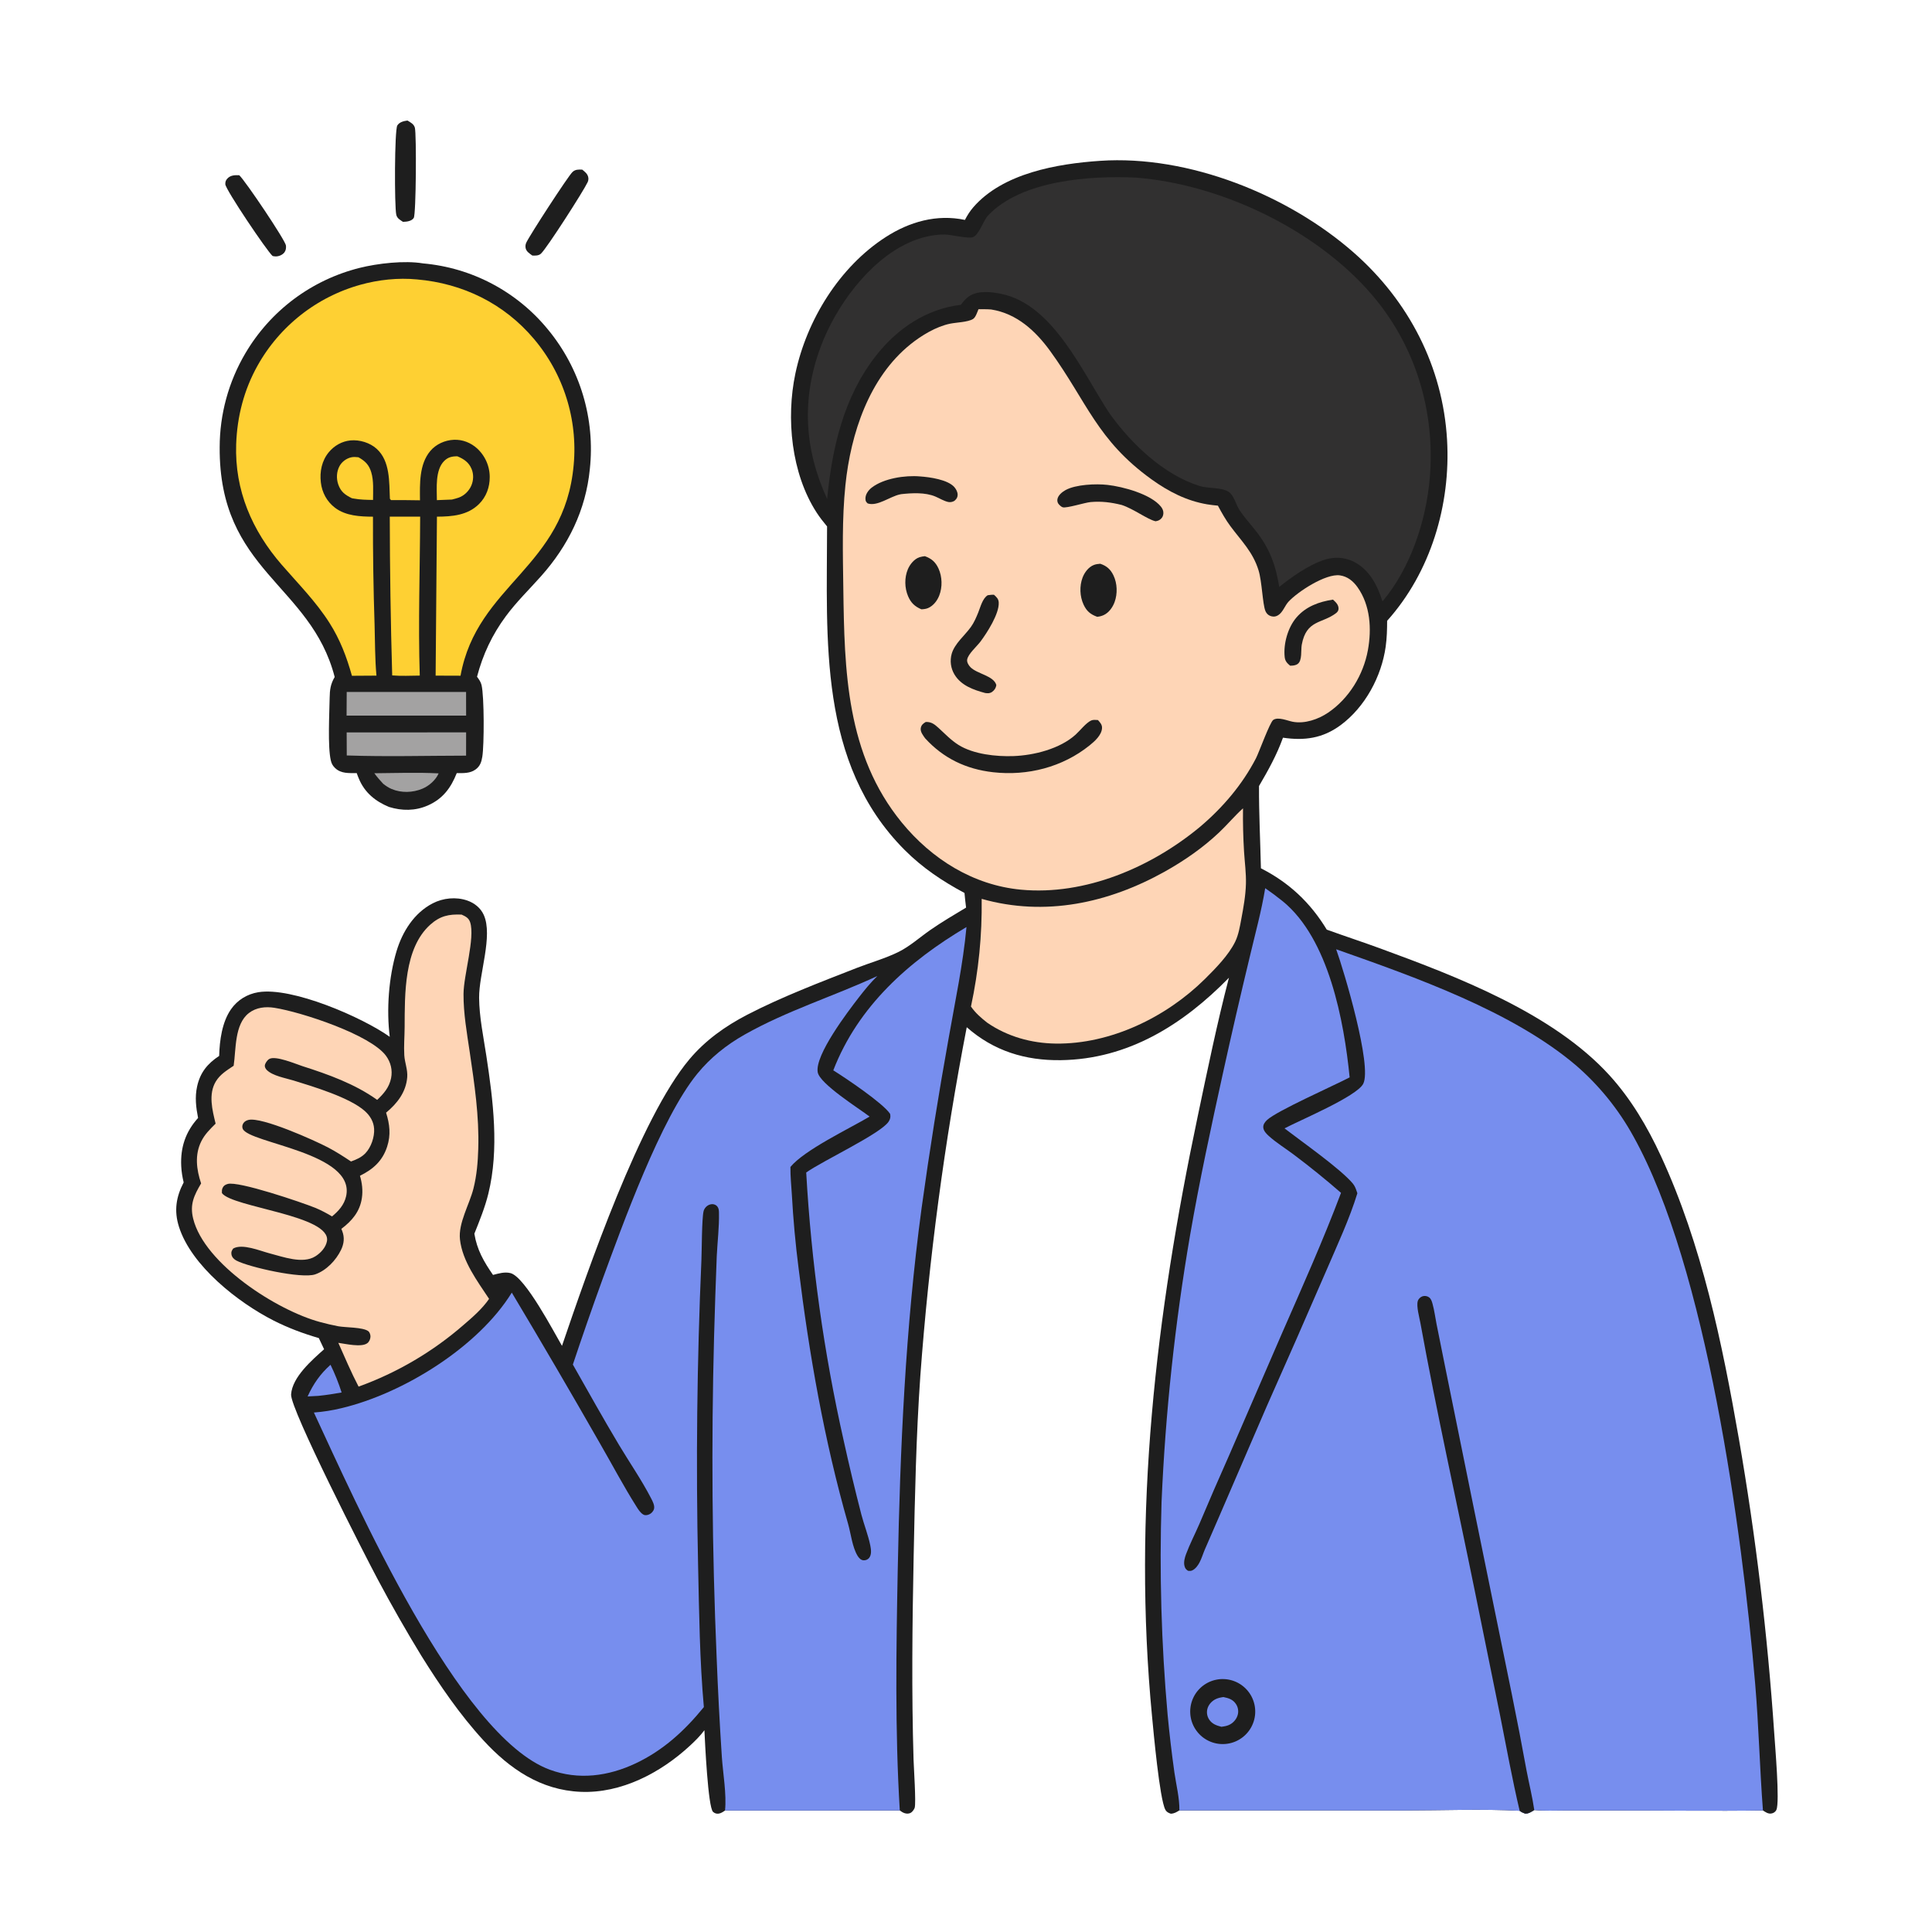 <svg width="196" height="196" viewBox="0 0 196 196" fill="none" xmlns="http://www.w3.org/2000/svg">
<path d="M140.723 62.981C145.147 58.05 147.179 51.213 146.805 44.645C146.381 37.209 142.922 30.545 137.362 25.649C130.678 19.765 120.572 15.71 111.611 16.316C107.256 16.61 101.728 17.567 98.732 21.037C98.393 21.43 98.13 21.851 97.891 22.311C95.041 21.703 92.26 22.497 89.85 24.053C85.152 27.084 81.835 32.479 80.691 37.893C79.731 42.437 80.273 48.016 82.835 51.983C83.158 52.484 83.526 52.949 83.906 53.407C83.904 64.86 82.975 77.405 91.776 86.23C93.574 88.033 95.609 89.397 97.846 90.591C97.895 91.086 97.942 91.581 98.008 92.075C96.781 92.812 95.543 93.538 94.367 94.356C93.327 95.079 92.302 96.004 91.171 96.565C89.829 97.231 88.301 97.656 86.903 98.202C83.258 99.626 79.281 101.142 75.81 102.943C73.576 104.102 71.56 105.537 69.933 107.473C64.943 113.413 59.637 128.843 57.013 136.536C56.205 135.16 53.275 129.532 51.788 129.156C51.199 129.007 50.587 129.191 50.016 129.34C49.083 127.995 48.389 126.793 48.124 125.157C48.657 123.825 49.199 122.496 49.542 121.1C50.659 116.56 50.029 111.645 49.335 107.086C49.043 105.173 48.622 103.169 48.605 101.231C48.583 98.801 50.035 94.935 49.075 92.812C48.759 92.112 48.129 91.611 47.414 91.361C46.271 90.963 44.953 91.095 43.886 91.649C42.004 92.626 40.819 94.526 40.226 96.504C39.434 99.148 39.195 102.435 39.54 105.184C36.764 103.209 29.624 100.094 26.201 100.66C25.076 100.846 24.089 101.45 23.436 102.388C22.522 103.7 22.276 105.562 22.235 107.121C21.058 107.895 20.308 108.803 19.998 110.213C19.757 111.308 19.883 112.329 20.094 113.416C18.823 114.819 18.294 116.411 18.385 118.3C18.412 118.865 18.5 119.405 18.633 119.954C17.857 121.436 17.645 122.84 18.154 124.45C19.411 128.43 24.172 132.145 27.743 133.962C29.227 134.717 30.748 135.282 32.344 135.748L32.88 136.88C31.648 137.982 29.648 139.703 29.531 141.463C29.433 142.943 37.06 157.869 38.324 160.232C39.722 162.859 41.196 165.442 42.748 167.981C44.611 170.969 46.645 173.946 49.032 176.545C51.698 179.448 54.846 181.607 58.896 181.78C63.028 181.957 67.013 179.851 69.978 177.115C70.504 176.629 71.036 176.108 71.462 175.531C71.516 176.652 71.824 183.365 72.34 183.814C72.51 183.961 72.691 184.025 72.917 183.991C73.146 183.956 73.367 183.804 73.554 183.677L91.284 183.67C91.443 183.781 91.585 183.885 91.772 183.945C91.995 184.016 92.235 184.014 92.436 183.881C92.567 183.793 92.746 183.553 92.793 183.403C92.947 182.907 92.701 179.27 92.68 178.532C92.475 171.672 92.549 164.844 92.688 157.985C92.812 151.842 92.939 145.722 93.366 139.59C93.803 133.652 94.414 127.732 95.199 121.831C95.985 115.929 96.943 110.056 98.075 104.211C100.812 106.617 104.001 107.604 107.624 107.553C114.466 107.456 120.033 103.938 124.675 99.192C123.464 103.836 122.494 108.565 121.505 113.261C117.246 133.481 114.888 153.48 116.878 174.17C117.016 175.605 117.637 182.492 118.221 183.59C118.349 183.83 118.53 183.915 118.779 184C119.134 183.985 119.348 183.843 119.647 183.664L142.479 183.669C146.352 183.669 150.305 183.5 154.17 183.703C154.362 183.85 154.52 183.915 154.744 183.996C155.107 183.988 155.349 183.81 155.653 183.627C156.678 183.73 157.74 183.677 158.77 183.676L164.105 183.671C169.017 183.667 173.938 183.742 178.849 183.669C179.103 183.834 179.366 184.027 179.687 183.982C179.917 183.951 180.116 183.821 180.214 183.607C180.574 182.824 180.079 177.126 179.994 175.826C179.655 170.824 179.187 165.835 178.589 160.858C177.992 155.88 177.266 150.922 176.411 145.982C174.716 136.257 172.656 126.259 168.492 117.26C167.135 114.327 165.469 111.497 163.288 109.097C157.575 102.812 147.866 99.09 140.032 96.221C138.228 95.561 136.405 94.963 134.599 94.311C132.95 91.584 130.769 89.532 127.919 88.088C127.857 85.303 127.712 82.528 127.726 79.741C128.657 78.153 129.533 76.579 130.157 74.838C132.335 75.159 134.184 74.906 135.993 73.574C138.484 71.738 140.152 68.636 140.577 65.6C140.698 64.732 140.723 63.856 140.723 62.981Z" fill="#1E1E1E"/>
<path d="M136.921 109.299C136.348 103.556 134.803 95.256 130.149 91.445C129.568 90.976 128.97 90.529 128.354 90.106C127.981 92.403 127.347 94.695 126.813 96.962C125.858 100.923 124.942 104.893 124.066 108.873C122.868 114.329 121.682 119.813 120.731 125.318C119.964 129.791 119.339 134.284 118.856 138.796C118.374 143.309 118.034 147.832 117.839 152.366C117.725 155.963 117.719 159.56 117.821 163.158C117.923 166.755 118.134 170.346 118.451 173.931C118.637 175.902 118.868 177.867 119.144 179.828C119.321 181.061 119.67 182.422 119.648 183.664L142.479 183.669C146.353 183.669 150.306 183.5 154.17 183.703C154.362 183.85 154.52 183.915 154.744 183.996C155.108 183.988 155.349 183.81 155.654 183.627C156.678 183.73 157.741 183.677 158.77 183.676L164.106 183.671C169.018 183.667 173.939 183.742 178.85 183.669C178.522 179.392 178.426 175.103 178.061 170.823C176.738 155.319 173.114 128.552 165.698 115.266C165.511 114.927 165.317 114.593 165.116 114.263C164.914 113.933 164.706 113.607 164.49 113.286C164.274 112.965 164.052 112.649 163.822 112.338C163.592 112.027 163.356 111.721 163.113 111.42C162.87 111.119 162.62 110.824 162.363 110.535C162.107 110.245 161.845 109.961 161.576 109.683C161.307 109.405 161.032 109.133 160.751 108.867C160.471 108.602 160.184 108.342 159.892 108.089C153.436 102.596 143.513 99.109 135.553 96.303C136.368 98.565 139.219 108.142 138.299 109.949C137.645 111.232 131.851 113.657 130.313 114.473C132.079 115.831 135.933 118.531 137.22 120.041C137.436 120.295 137.537 120.558 137.641 120.87L137.704 121.056C136.9 123.674 135.679 126.282 134.597 128.801C132.592 133.435 130.563 138.058 128.509 142.67L123.629 153.976L122.22 157.218C122.04 157.639 121.91 158.094 121.697 158.499C121.534 158.81 121.291 159.152 120.966 159.31C120.807 159.388 120.684 159.373 120.516 159.353C120.3 159.206 120.226 159.102 120.161 158.845C120.067 158.475 120.196 158.009 120.325 157.663C120.711 156.631 121.231 155.63 121.669 154.617C122.654 152.283 123.662 149.959 124.692 147.645L130.029 135.325C132.103 130.585 134.222 125.857 136.046 121.014C134.491 119.659 132.889 118.363 131.239 117.125C130.415 116.504 129.47 115.927 128.709 115.235C128.472 115.02 128.197 114.739 128.161 114.404C128.126 114.088 128.325 113.825 128.542 113.622C129.538 112.693 135.218 110.186 136.921 109.299Z" fill="#778EEE"/>
<path d="M155.652 183.627C155.457 182.283 155.122 180.954 154.867 179.619C154.398 177.044 153.903 174.474 153.38 171.91L149.53 153.063L146.624 138.739L145.735 134.316C145.601 133.642 145.515 132.93 145.329 132.27C145.26 132.027 145.187 131.764 144.971 131.609C144.786 131.476 144.524 131.436 144.309 131.51C144.091 131.585 143.894 131.778 143.83 132.001C143.679 132.532 143.993 133.641 144.094 134.194C145.75 143.299 147.779 152.362 149.624 161.432L152.191 174.066C152.831 177.28 153.415 180.513 154.168 183.703C154.36 183.85 154.518 183.915 154.742 183.996C155.106 183.988 155.348 183.81 155.652 183.627Z" fill="#1E1E1E"/>
<path d="M124.157 170.341C124.104 170.339 124.05 170.338 123.997 170.339C123.943 170.34 123.89 170.342 123.836 170.345C123.783 170.349 123.73 170.353 123.677 170.359C123.623 170.365 123.57 170.373 123.518 170.381C123.465 170.39 123.412 170.4 123.36 170.411C123.307 170.422 123.255 170.434 123.204 170.448C123.152 170.461 123.1 170.476 123.049 170.492C122.998 170.509 122.948 170.526 122.897 170.544C122.847 170.563 122.798 170.583 122.748 170.604C122.699 170.625 122.65 170.647 122.602 170.67C122.554 170.694 122.507 170.718 122.46 170.744C122.413 170.77 122.366 170.797 122.321 170.825C122.275 170.852 122.23 170.882 122.186 170.912C122.142 170.942 122.098 170.973 122.056 171.005C122.013 171.038 121.971 171.071 121.93 171.105C121.889 171.139 121.849 171.175 121.809 171.211C121.77 171.247 121.731 171.284 121.694 171.323C121.656 171.361 121.62 171.4 121.584 171.44C121.548 171.48 121.514 171.52 121.48 171.562C121.446 171.604 121.414 171.646 121.382 171.689C121.35 171.732 121.32 171.776 121.29 171.821C121.261 171.866 121.233 171.911 121.205 171.957C121.178 172.003 121.152 172.05 121.127 172.097C121.102 172.144 121.078 172.192 121.056 172.241C121.033 172.289 121.011 172.338 120.991 172.388C120.971 172.437 120.952 172.487 120.934 172.538C120.916 172.588 120.899 172.639 120.884 172.691C120.869 172.742 120.855 172.793 120.842 172.845C120.829 172.897 120.817 172.95 120.807 173.002C120.797 173.055 120.788 173.107 120.78 173.16C120.772 173.213 120.766 173.266 120.761 173.32C120.755 173.373 120.752 173.426 120.749 173.48C120.747 173.533 120.745 173.587 120.745 173.64C120.745 173.694 120.747 173.747 120.75 173.801C120.752 173.854 120.756 173.908 120.761 173.961C120.767 174.014 120.773 174.067 120.781 174.12C120.789 174.173 120.798 174.226 120.808 174.278C120.819 174.331 120.83 174.383 120.843 174.435C120.856 174.487 120.87 174.538 120.886 174.59C120.901 174.641 120.918 174.692 120.936 174.742C120.954 174.793 120.973 174.843 120.993 174.892C121.014 174.942 121.035 174.991 121.058 175.039C121.081 175.087 121.105 175.135 121.13 175.183C121.155 175.23 121.181 175.277 121.209 175.322C121.236 175.369 121.264 175.414 121.294 175.458C121.323 175.503 121.354 175.547 121.386 175.59C121.417 175.633 121.45 175.676 121.484 175.717C121.518 175.759 121.552 175.799 121.588 175.839C121.624 175.879 121.661 175.918 121.698 175.956C121.736 175.994 121.774 176.031 121.814 176.067C121.853 176.104 121.893 176.139 121.935 176.173C121.976 176.207 122.018 176.24 122.06 176.273C122.103 176.305 122.147 176.336 122.191 176.366C122.235 176.396 122.28 176.425 122.326 176.453C122.372 176.481 122.418 176.508 122.465 176.533C122.512 176.559 122.56 176.583 122.608 176.606C122.656 176.63 122.705 176.652 122.754 176.673C122.803 176.694 122.853 176.714 122.903 176.732C122.953 176.751 123.004 176.768 123.055 176.784C123.106 176.8 123.158 176.815 123.209 176.828C123.261 176.842 123.313 176.854 123.366 176.865C123.418 176.876 123.471 176.886 123.524 176.894C123.576 176.903 123.629 176.91 123.683 176.916C123.736 176.921 123.789 176.926 123.843 176.929C123.915 176.934 123.988 176.936 124.06 176.935C124.133 176.935 124.205 176.932 124.278 176.927C124.35 176.922 124.422 176.914 124.494 176.904C124.566 176.895 124.637 176.882 124.709 176.868C124.78 176.853 124.85 176.836 124.92 176.817C124.99 176.798 125.059 176.776 125.128 176.752C125.197 176.728 125.264 176.702 125.331 176.674C125.398 176.646 125.464 176.615 125.529 176.582C125.593 176.55 125.657 176.515 125.719 176.478C125.782 176.441 125.843 176.402 125.903 176.361C125.963 176.32 126.022 176.277 126.079 176.233C126.136 176.188 126.192 176.141 126.246 176.093C126.3 176.044 126.352 175.994 126.403 175.942C126.453 175.89 126.502 175.837 126.55 175.782C126.597 175.726 126.642 175.67 126.686 175.611C126.729 175.553 126.771 175.494 126.81 175.433C126.85 175.372 126.887 175.31 126.923 175.247C126.958 175.183 126.991 175.119 127.022 175.053C127.054 174.988 127.082 174.921 127.109 174.854C127.136 174.786 127.161 174.718 127.183 174.649C127.205 174.58 127.225 174.51 127.243 174.44C127.26 174.369 127.276 174.298 127.289 174.227C127.302 174.155 127.312 174.084 127.321 174.012C127.329 173.939 127.335 173.867 127.338 173.795C127.341 173.722 127.343 173.65 127.341 173.577C127.34 173.504 127.336 173.432 127.33 173.36C127.324 173.287 127.316 173.215 127.305 173.144C127.294 173.072 127.281 173 127.265 172.929C127.249 172.859 127.231 172.788 127.211 172.719C127.191 172.649 127.169 172.58 127.144 172.512C127.119 172.443 127.092 172.376 127.063 172.31C127.034 172.243 127.002 172.178 126.969 172.113C126.935 172.049 126.9 171.986 126.862 171.924C126.824 171.862 126.784 171.801 126.743 171.742C126.701 171.682 126.657 171.624 126.612 171.568C126.566 171.511 126.519 171.456 126.47 171.403C126.421 171.349 126.37 171.298 126.317 171.248C126.264 171.198 126.21 171.149 126.154 171.103C126.099 171.056 126.042 171.012 125.983 170.969C125.924 170.926 125.864 170.886 125.803 170.847C125.741 170.808 125.679 170.772 125.615 170.737C125.551 170.703 125.486 170.67 125.42 170.64C125.354 170.61 125.287 170.582 125.219 170.556C125.152 170.53 125.083 170.506 125.014 170.485C124.944 170.463 124.874 170.444 124.803 170.428C124.733 170.411 124.662 170.397 124.59 170.384C124.519 170.372 124.447 170.363 124.374 170.356C124.302 170.348 124.23 170.343 124.157 170.341Z" fill="#1E1E1E"/>
<path d="M124.112 172.165C123.811 172.21 123.532 172.261 123.263 172.41C122.878 172.624 122.572 172.982 122.475 173.417C122.466 173.46 122.459 173.503 122.454 173.547C122.449 173.591 122.446 173.635 122.445 173.679C122.444 173.723 122.445 173.767 122.449 173.811C122.453 173.855 122.459 173.899 122.466 173.942C122.474 173.986 122.484 174.028 122.496 174.071C122.509 174.113 122.523 174.155 122.539 174.196C122.555 174.237 122.574 174.277 122.594 174.316C122.614 174.355 122.636 174.394 122.66 174.431C122.956 174.893 123.402 175.051 123.909 175.181C124.227 175.138 124.522 175.095 124.805 174.933C125.178 174.72 125.476 174.356 125.577 173.934C125.587 173.889 125.596 173.844 125.602 173.799C125.608 173.754 125.611 173.708 125.613 173.663C125.614 173.617 125.613 173.571 125.61 173.526C125.607 173.48 125.601 173.435 125.593 173.39C125.586 173.345 125.575 173.3 125.563 173.256C125.551 173.212 125.536 173.169 125.519 173.126C125.503 173.084 125.484 173.042 125.463 173.002C125.442 172.961 125.419 172.922 125.394 172.883C125.086 172.406 124.641 172.271 124.112 172.165Z" fill="#778EEE"/>
<path d="M98.049 94.048C92.191 97.516 87.057 102.074 84.537 108.585C85.836 109.394 89.594 111.927 90.302 113.001C90.367 113.307 90.321 113.524 90.154 113.783C89.371 115 83.495 117.743 81.79 118.947C81.918 121.238 82.095 123.526 82.319 125.81C82.542 128.094 82.813 130.372 83.131 132.645C83.449 134.918 83.814 137.183 84.225 139.441C84.637 141.699 85.095 143.947 85.6 146.186C86.15 148.684 86.745 151.171 87.384 153.648C87.656 154.692 88.08 155.739 88.291 156.789C88.369 157.177 88.444 157.707 88.176 158.045C88.039 158.217 87.829 158.303 87.61 158.293C87.333 158.281 87.128 158.049 86.994 157.826C86.46 156.933 86.327 155.606 86.038 154.597C83.622 146.152 82.084 137.364 81.014 128.653C80.697 126.174 80.47 123.686 80.333 121.19C80.277 120.264 80.176 119.313 80.189 118.385C81.635 116.643 86.111 114.529 88.222 113.277C87.148 112.454 83.164 109.964 82.957 108.778C82.652 107.03 86.029 102.606 87.146 101.164C87.727 100.413 88.327 99.678 89.008 99.016C84.545 101.084 79.858 102.522 75.549 104.955C73.707 105.995 72.074 107.295 70.734 108.937C67.041 113.462 63.19 124.16 61.09 129.881C60.061 132.719 59.07 135.57 58.116 138.434C59.666 141.159 61.194 143.911 62.805 146.599C63.873 148.382 65.109 150.169 66.058 152.013C66.212 152.311 66.433 152.725 66.351 153.072C66.296 153.305 66.084 153.539 65.862 153.632C65.682 153.708 65.462 153.759 65.279 153.658C64.969 153.488 64.758 153.141 64.572 152.848C63.266 150.786 62.112 148.589 60.889 146.474C57.951 141.331 54.962 136.218 51.921 131.135C48.518 136.649 40.926 141.358 34.658 142.854C33.733 143.08 32.795 143.229 31.845 143.3C36.079 152.394 46.49 176.098 55.761 179.53C58.684 180.612 61.716 180.202 64.49 178.891C67.303 177.561 69.459 175.572 71.406 173.183C70.979 168.42 70.926 163.582 70.821 158.803C70.594 148.486 70.706 138.172 71.157 127.862C71.201 126.843 71.194 123.665 71.377 122.878C71.412 122.727 71.502 122.576 71.605 122.462C71.764 122.286 72.001 122.168 72.24 122.16C72.437 122.154 72.662 122.242 72.778 122.405C72.921 122.604 72.933 122.783 72.938 123.018C72.971 124.481 72.784 125.977 72.714 127.441C72.606 130.183 72.515 132.927 72.44 135.67C72.153 146.481 72.24 157.289 72.7 168.093C72.832 171.473 73.009 174.851 73.23 178.227C73.342 179.886 73.727 182.063 73.552 183.677L91.283 183.67C90.789 175.551 90.918 167.327 91.076 159.201C91.315 146.91 91.851 134.752 93.496 122.556C94.292 116.802 95.205 111.066 96.235 105.349C96.888 101.621 97.702 97.813 98.049 94.048Z" fill="#778EEE"/>
<path d="M100.566 31.399C100.139 31.361 99.697 31.375 99.267 31.369C99.149 31.65 98.981 32.2 98.71 32.364C98.176 32.688 97.022 32.706 96.383 32.838C94.968 33.131 93.482 34.03 92.367 34.928C88.16 38.314 86.305 44.002 85.767 49.212C85.412 52.652 85.507 56.182 85.553 59.635C85.666 68.064 85.846 76.542 91.471 83.428C94.51 87.148 98.73 89.8 103.565 90.256C110.086 90.871 116.806 87.984 121.752 83.873C124.045 81.933 126.029 79.606 127.415 76.932C127.724 76.334 128.827 73.265 129.173 73.034C129.68 72.697 130.596 73.117 131.145 73.222C132.364 73.455 133.745 72.971 134.745 72.293C136.861 70.856 138.315 68.459 138.771 65.962C139.165 63.806 139.024 61.415 137.724 59.578C137.286 58.958 136.707 58.481 135.936 58.371C134.5 58.164 131.636 60.039 130.713 61.047C130.341 61.453 130.149 62.111 129.677 62.407C129.462 62.543 129.261 62.585 129.014 62.528C128.708 62.458 128.493 62.268 128.373 61.978C128.086 61.28 128.031 59.008 127.68 57.864C127.105 55.994 125.963 54.914 124.828 53.386C124.338 52.727 123.942 52.021 123.555 51.298C123.193 51.262 122.829 51.225 122.47 51.165C120.367 50.809 118.541 49.866 116.823 48.63C111.299 44.657 110.287 40.785 106.558 35.636C105.064 33.572 103.159 31.811 100.566 31.399Z" fill="#FED5B6"/>
<path d="M111.384 73.047C111.169 73.034 110.897 73.003 110.697 73.094C110.176 73.332 109.563 74.128 109.117 74.531C107.531 75.967 104.901 76.631 102.805 76.705C101.059 76.767 98.753 76.521 97.24 75.572C96.479 75.095 95.868 74.445 95.21 73.844C94.808 73.477 94.48 73.222 93.921 73.243C93.664 73.386 93.463 73.554 93.411 73.865C93.348 74.244 93.648 74.605 93.849 74.894C95.704 76.929 98.008 78.034 100.756 78.343C104.246 78.735 107.786 77.832 110.534 75.623C111.049 75.209 111.755 74.584 111.799 73.877C111.822 73.516 111.607 73.294 111.384 73.047Z" fill="#1E1E1E"/>
<path d="M100.835 60.336C100.617 60.328 100.419 60.356 100.204 60.386C99.671 60.708 99.463 61.598 99.237 62.151C99.031 62.656 98.818 63.155 98.5 63.601C97.879 64.474 96.841 65.287 96.546 66.338C96.522 66.425 96.502 66.513 96.487 66.602C96.472 66.691 96.461 66.781 96.456 66.871C96.449 66.961 96.448 67.051 96.451 67.142C96.454 67.232 96.462 67.322 96.474 67.412C96.486 67.501 96.502 67.59 96.523 67.678C96.545 67.766 96.57 67.852 96.6 67.938C96.63 68.023 96.664 68.106 96.702 68.188C96.741 68.27 96.783 68.35 96.83 68.427C97.503 69.546 98.756 69.988 99.948 70.306C100.228 70.347 100.428 70.351 100.663 70.181C100.897 70.012 101.04 69.782 101.077 69.497C100.815 68.543 99.118 68.374 98.446 67.68C98.269 67.498 98.075 67.186 98.117 66.92C98.209 66.346 99.094 65.585 99.459 65.099C100.126 64.211 101.385 62.263 101.32 61.118C101.299 60.748 101.09 60.565 100.835 60.336Z" fill="#1E1E1E"/>
<path d="M112.358 49.193C111.187 49.058 109.132 49.146 108.097 49.72C107.759 49.907 107.325 50.253 107.271 50.668C107.252 50.818 107.283 50.975 107.368 51.098C107.451 51.217 107.668 51.425 107.812 51.464C108.228 51.576 110.046 50.986 110.648 50.933C111.749 50.835 112.727 50.962 113.795 51.228C114.999 51.617 116.406 52.698 117.231 52.882C117.417 52.847 117.548 52.817 117.704 52.697C117.903 52.544 118.005 52.352 118.023 52.101C118.043 51.828 117.935 51.593 117.767 51.386C116.74 50.125 113.924 49.37 112.358 49.193Z" fill="#1E1E1E"/>
<path d="M93.346 48.334C91.843 48.197 89.638 48.525 88.42 49.48C88.094 49.736 87.78 50.165 87.799 50.604C87.811 50.858 87.856 50.908 88.026 51.072C89.011 51.403 90.294 50.366 91.296 50.158L91.435 50.13C92.524 50.011 93.848 49.939 94.879 50.367C95.308 50.545 95.771 50.844 96.225 50.931C96.434 50.971 96.717 50.912 96.879 50.763C97.057 50.601 97.154 50.433 97.152 50.186C97.151 49.906 96.999 49.626 96.82 49.419C96.153 48.652 94.306 48.399 93.346 48.334Z" fill="#1E1E1E"/>
<path d="M93.834 56.425C93.654 56.445 93.463 56.471 93.291 56.527C92.751 56.7 92.311 57.252 92.099 57.757C91.746 58.6 91.765 59.648 92.124 60.485C92.412 61.158 92.805 61.529 93.473 61.813C93.702 61.803 93.934 61.78 94.147 61.69C94.685 61.46 95.081 60.944 95.288 60.41C95.618 59.562 95.591 58.511 95.214 57.683C94.91 57.018 94.51 56.675 93.834 56.425Z" fill="#1E1E1E"/>
<path d="M111.618 57.192C111.405 57.211 111.186 57.233 110.983 57.31C110.437 57.516 110.024 58.071 109.825 58.6C109.502 59.456 109.541 60.506 109.927 61.334C110.238 62.004 110.622 62.322 111.305 62.572C111.528 62.558 111.763 62.495 111.967 62.401C112.496 62.157 112.88 61.612 113.075 61.079C113.384 60.235 113.351 59.196 112.964 58.382C112.669 57.761 112.267 57.406 111.618 57.192Z" fill="#1E1E1E"/>
<path d="M135.227 60.83C133.817 61.047 132.486 61.523 131.526 62.641C130.654 63.654 130.186 65.318 130.33 66.655C130.374 67.073 130.575 67.276 130.88 67.533C131.145 67.534 131.428 67.517 131.652 67.354C132.126 67.007 131.961 65.961 132.062 65.411C132.53 62.854 134.133 63.286 135.548 62.197C135.695 62.084 135.794 61.934 135.795 61.746C135.796 61.342 135.506 61.082 135.227 60.83Z" fill="#1E1E1E"/>
<path d="M115.23 18.019C110.578 17.8 103.6 18.284 100.228 21.873C99.755 22.377 99.33 23.823 98.698 24.062C98.241 24.234 96.481 23.802 95.849 23.792C94.61 23.773 93.299 24.118 92.177 24.631C88.126 26.483 84.78 31.102 83.267 35.159C81.298 40.439 81.581 45.54 83.913 50.619C84.419 45.423 85.581 40.285 88.869 36.086C91.02 33.339 93.968 31.34 97.48 30.922C97.713 30.611 97.97 30.288 98.294 30.068C99.204 29.45 100.523 29.599 101.55 29.806C106.889 30.883 109.838 37.842 112.573 41.958C114.779 45.021 117.994 48.124 121.673 49.297C122.546 49.576 123.857 49.416 124.624 49.88C125.172 50.211 125.404 51.237 125.757 51.765C126.222 52.461 126.8 53.104 127.324 53.759C128.775 55.573 129.405 57.26 129.78 59.545C130.991 58.558 132.711 57.367 134.181 56.847C135.245 56.47 136.345 56.478 137.361 56.998C138.953 57.812 139.731 59.391 140.253 61.012C143.093 57.639 144.688 52.839 145.052 48.47C145.616 41.7 143.595 35.047 139.157 29.877C133.517 23.308 123.853 18.684 115.23 18.019Z" fill="#313030"/>
<path d="M46.827 92.785C45.546 92.73 44.652 92.912 43.656 93.802C40.968 96.207 41.068 100.89 41.05 104.2C41.045 105.139 40.959 106.118 41.015 107.053C41.06 107.811 41.376 108.518 41.312 109.291C41.187 110.805 40.293 111.946 39.168 112.879C39.537 114.058 39.665 115.124 39.274 116.329C38.8 117.786 37.849 118.624 36.518 119.281C36.735 120.01 36.824 120.773 36.714 121.529C36.513 122.922 35.709 123.852 34.63 124.669C34.659 124.743 34.689 124.816 34.718 124.889C34.97 125.534 34.902 126.171 34.601 126.795C34.087 127.862 33.101 128.894 31.976 129.283C30.601 129.758 25.271 128.556 23.989 127.888C23.739 127.758 23.527 127.55 23.48 127.259C23.436 126.986 23.516 126.877 23.655 126.664C24.587 126.132 26.364 126.895 27.335 127.147C28.703 127.5 30.703 128.259 31.99 127.455C32.526 127.121 33.05 126.562 33.168 125.922C33.652 123.302 23.55 122.495 22.513 121.037C22.508 120.842 22.498 120.694 22.583 120.511C22.692 120.278 22.852 120.189 23.089 120.115C24.155 119.78 30.678 122.001 31.988 122.535C32.583 122.779 33.133 123.078 33.686 123.404C34.351 122.854 34.917 122.23 35.112 121.362C36.106 116.939 25.276 116 24.628 114.521C24.542 114.325 24.577 114.124 24.69 113.947C24.804 113.766 25.017 113.658 25.22 113.612C26.582 113.303 31.866 115.67 33.285 116.412C34.094 116.836 34.851 117.326 35.609 117.831C36.151 117.638 36.667 117.417 37.071 116.995C37.648 116.392 38.004 115.347 37.954 114.516C37.911 113.799 37.551 113.2 37.026 112.726C35.499 111.348 31.781 110.234 29.773 109.615C28.968 109.368 27.662 109.151 27.062 108.547C26.956 108.441 26.846 108.252 26.866 108.095C26.895 107.861 27.11 107.555 27.312 107.435C27.94 107.058 29.997 107.937 30.684 108.16C33.312 108.997 36.012 109.968 38.265 111.582C38.934 110.949 39.488 110.315 39.675 109.377C39.837 108.569 39.645 107.771 39.159 107.109C37.583 104.967 30.58 102.674 27.848 102.242C26.944 102.098 25.992 102.196 25.247 102.775C23.774 103.917 23.954 106.467 23.704 108.12C23.017 108.587 22.337 108.982 21.896 109.713C21.116 111.005 21.543 112.632 21.874 113.992C21.306 114.558 20.783 115.059 20.42 115.786C19.737 117.156 19.933 118.664 20.402 120.057C19.692 121.265 19.24 122.182 19.596 123.627C20.729 128.233 28.115 132.95 32.467 134.119C33.082 134.288 33.703 134.432 34.329 134.551C35.061 134.682 36.808 134.639 37.353 135.039C37.514 135.157 37.594 135.43 37.584 135.62C37.571 135.849 37.459 136.113 37.275 136.258C36.686 136.722 35.033 136.326 34.322 136.23C34.985 137.719 35.624 139.225 36.378 140.671C36.865 140.494 37.349 140.307 37.827 140.109C38.306 139.91 38.78 139.701 39.249 139.481C39.718 139.26 40.182 139.029 40.64 138.788C41.099 138.546 41.551 138.294 41.998 138.031C42.445 137.769 42.885 137.496 43.32 137.213C43.754 136.93 44.181 136.637 44.602 136.335C45.023 136.032 45.436 135.72 45.842 135.398C46.249 135.076 46.647 134.745 47.038 134.405C47.947 133.628 48.938 132.76 49.617 131.77C48.421 129.957 46.91 127.959 46.663 125.738C46.479 124.086 47.627 122.187 48.03 120.582C48.369 119.23 48.479 117.902 48.52 116.516C48.619 113.22 48.133 109.969 47.652 106.719C47.365 104.783 47.014 102.809 47.024 100.846C47.034 98.91 48.209 95.153 47.698 93.57C47.552 93.117 47.227 92.967 46.827 92.785Z" fill="#FED5B6"/>
<path d="M126.102 82.003C125.261 82.761 124.522 83.652 123.696 84.435C122.054 85.992 120.152 87.312 118.18 88.415C112.448 91.622 106.015 93.011 99.59 91.189C99.636 94.909 99.281 98.47 98.504 102.111C98.956 102.771 99.519 103.253 100.142 103.744C102.19 105.16 104.635 105.84 107.113 105.871C112.676 105.941 118.314 103.196 122.221 99.334C123.304 98.262 124.655 96.89 125.315 95.521C125.648 94.831 125.784 94.009 125.924 93.263C126.146 92.081 126.368 90.862 126.399 89.658C126.427 88.582 126.275 87.48 126.208 86.405C126.118 84.939 126.083 83.472 126.102 82.003Z" fill="#FED5B6"/>
<path d="M33.53 138.456C32.481 139.394 31.789 140.393 31.207 141.668L32.294 141.61C33.091 141.53 33.87 141.408 34.658 141.266C34.357 140.331 33.966 139.337 33.53 138.456Z" fill="#778EEE"/>
<path d="M42.914 26.721C41.028 26.406 38.323 26.718 36.469 27.18C36.319 27.218 36.169 27.258 36.019 27.299C35.87 27.34 35.721 27.384 35.573 27.429C35.425 27.474 35.277 27.521 35.13 27.569C34.982 27.618 34.836 27.669 34.69 27.721C34.544 27.773 34.399 27.828 34.254 27.884C34.109 27.94 33.966 27.997 33.823 28.057C33.68 28.117 33.537 28.178 33.395 28.241C33.254 28.304 33.113 28.369 32.973 28.436C32.833 28.502 32.694 28.571 32.556 28.641C32.417 28.711 32.28 28.783 32.144 28.856C32.007 28.93 31.872 29.005 31.737 29.082C31.602 29.159 31.469 29.237 31.336 29.317C31.203 29.398 31.072 29.48 30.941 29.563C30.81 29.647 30.681 29.732 30.552 29.818C30.424 29.905 30.296 29.993 30.17 30.083C30.044 30.173 29.919 30.265 29.794 30.357C29.67 30.451 29.547 30.545 29.426 30.641C29.304 30.737 29.184 30.835 29.064 30.934C28.945 31.033 28.827 31.133 28.71 31.235C28.593 31.337 28.478 31.441 28.364 31.545C28.25 31.65 28.137 31.756 28.025 31.864C27.914 31.972 27.803 32.081 27.695 32.191C27.586 32.302 27.478 32.413 27.372 32.526C27.266 32.64 27.162 32.754 27.058 32.87C26.955 32.985 26.853 33.102 26.753 33.221C26.653 33.339 26.554 33.458 26.457 33.579C26.359 33.699 26.264 33.821 26.169 33.944C26.075 34.067 25.982 34.192 25.891 34.317C25.8 34.442 25.71 34.569 25.622 34.696C25.534 34.824 25.447 34.953 25.363 35.082C25.278 35.212 25.194 35.343 25.113 35.475C25.031 35.607 24.951 35.739 24.873 35.873C24.663 36.231 24.465 36.595 24.279 36.965C24.093 37.336 23.92 37.712 23.759 38.094C23.598 38.477 23.45 38.864 23.314 39.256C23.179 39.648 23.057 40.044 22.948 40.444C22.839 40.844 22.743 41.247 22.661 41.653C22.578 42.059 22.509 42.468 22.454 42.879C22.399 43.29 22.357 43.702 22.329 44.116C22.301 44.53 22.287 44.944 22.286 45.358C22.205 57.962 31.506 59.223 33.954 68.682C33.53 69.401 33.456 69.982 33.443 70.803C33.418 72.362 33.234 75.756 33.562 77.151C33.637 77.471 33.758 77.69 33.997 77.919C34.601 78.5 35.415 78.428 36.189 78.43C36.254 78.622 36.329 78.809 36.407 78.996C36.998 80.418 38.084 81.293 39.465 81.865C40.781 82.271 42.122 82.274 43.398 81.716C44.923 81.047 45.744 79.93 46.337 78.433C47 78.432 47.696 78.474 48.258 78.055C48.709 77.719 48.844 77.299 48.931 76.763C49.123 75.581 49.131 70.646 48.851 69.491C48.772 69.168 48.587 68.917 48.393 68.654C48.989 66.391 49.929 64.392 51.325 62.505C52.402 61.048 53.695 59.797 54.896 58.447C57.648 55.355 59.429 51.744 59.837 47.597C59.854 47.44 59.869 47.282 59.882 47.125C59.895 46.967 59.906 46.809 59.915 46.651C59.925 46.493 59.932 46.335 59.937 46.177C59.942 46.019 59.945 45.861 59.947 45.703C59.948 45.545 59.947 45.387 59.944 45.228C59.942 45.07 59.937 44.912 59.931 44.754C59.924 44.596 59.915 44.438 59.905 44.28C59.894 44.123 59.882 43.965 59.867 43.807C59.853 43.65 59.837 43.492 59.818 43.335C59.8 43.178 59.779 43.021 59.757 42.865C59.735 42.708 59.71 42.552 59.684 42.396C59.658 42.24 59.63 42.084 59.6 41.929C59.57 41.774 59.538 41.619 59.504 41.464C59.47 41.31 59.434 41.156 59.396 41.002C59.358 40.849 59.319 40.695 59.277 40.543C59.235 40.39 59.192 40.238 59.147 40.087C59.101 39.935 59.054 39.784 59.005 39.634C58.956 39.483 58.905 39.334 58.852 39.185C58.799 39.035 58.744 38.887 58.688 38.739C58.631 38.592 58.572 38.445 58.512 38.298C58.452 38.152 58.39 38.007 58.326 37.862C58.262 37.717 58.197 37.574 58.129 37.43C58.062 37.287 57.992 37.145 57.922 37.004C57.85 36.862 57.778 36.722 57.703 36.582C57.629 36.443 57.552 36.304 57.474 36.166C57.397 36.029 57.317 35.892 57.236 35.757C57.154 35.621 57.071 35.486 56.986 35.353C56.902 35.219 56.815 35.087 56.727 34.955C56.639 34.824 56.55 34.694 56.458 34.564C56.367 34.435 56.274 34.307 56.18 34.18C56.085 34.053 55.989 33.928 55.892 33.803C55.794 33.679 55.695 33.556 55.594 33.434C55.497 33.315 55.398 33.197 55.299 33.081C55.199 32.964 55.097 32.849 54.994 32.735C54.891 32.621 54.787 32.508 54.681 32.397C54.575 32.286 54.468 32.176 54.36 32.067C54.251 31.959 54.142 31.852 54.03 31.746C53.919 31.64 53.807 31.535 53.693 31.432C53.579 31.329 53.464 31.227 53.348 31.127C53.232 31.027 53.114 30.928 52.995 30.831C52.877 30.734 52.757 30.638 52.636 30.544C52.515 30.45 52.392 30.357 52.269 30.266C52.145 30.174 52.021 30.085 51.895 29.997C51.77 29.908 51.643 29.822 51.515 29.737C51.387 29.652 51.258 29.569 51.128 29.487C50.998 29.405 50.867 29.325 50.735 29.247C50.604 29.168 50.471 29.091 50.337 29.016C50.203 28.941 50.068 28.867 49.933 28.796C49.797 28.724 49.66 28.654 49.523 28.585C49.386 28.517 49.247 28.45 49.108 28.385C48.969 28.32 48.829 28.257 48.689 28.195C48.548 28.134 48.407 28.074 48.264 28.016C48.122 27.958 47.98 27.902 47.836 27.848C47.692 27.793 47.548 27.741 47.403 27.69C47.258 27.639 47.113 27.59 46.967 27.543C46.821 27.496 46.674 27.451 46.527 27.407C46.38 27.364 46.232 27.322 46.084 27.282C45.935 27.242 45.787 27.204 45.638 27.168C45.489 27.132 45.339 27.098 45.189 27.066C45.039 27.033 44.888 27.003 44.737 26.974C44.587 26.945 44.435 26.919 44.284 26.894C44.133 26.869 43.981 26.846 43.829 26.825C43.677 26.804 43.524 26.785 43.372 26.767C43.219 26.75 43.067 26.735 42.914 26.721Z" fill="#1E1E1E"/>
<path d="M42.302 28.347C40.397 28.162 38.391 28.377 36.553 28.891C36.416 28.929 36.28 28.968 36.145 29.01C36.009 29.051 35.874 29.095 35.74 29.139C35.605 29.184 35.472 29.23 35.338 29.279C35.205 29.326 35.072 29.376 34.94 29.427C34.808 29.479 34.677 29.532 34.546 29.586C34.415 29.641 34.285 29.697 34.156 29.755C34.026 29.812 33.898 29.872 33.77 29.933C33.642 29.994 33.514 30.056 33.388 30.12C33.262 30.184 33.136 30.25 33.011 30.317C32.887 30.384 32.763 30.453 32.639 30.523C32.517 30.593 32.394 30.665 32.273 30.738C32.152 30.812 32.031 30.886 31.912 30.963C31.792 31.039 31.674 31.116 31.556 31.196C31.439 31.275 31.322 31.355 31.206 31.437C31.091 31.519 30.977 31.602 30.863 31.687C30.749 31.772 30.637 31.858 30.525 31.946C30.414 32.033 30.304 32.123 30.195 32.213C30.085 32.303 29.977 32.395 29.87 32.488C29.764 32.581 29.658 32.675 29.553 32.77C29.448 32.866 29.345 32.963 29.243 33.061C29.14 33.159 29.039 33.258 28.94 33.359C28.84 33.459 28.741 33.561 28.644 33.664C28.547 33.767 28.451 33.872 28.356 33.977C28.261 34.082 28.168 34.189 28.076 34.297C27.984 34.404 27.893 34.513 27.803 34.623C27.714 34.733 27.626 34.844 27.539 34.956C27.453 35.068 27.367 35.181 27.283 35.295C27.2 35.41 27.117 35.525 27.036 35.641C26.955 35.757 26.875 35.874 26.797 35.993C26.719 36.111 26.642 36.23 26.567 36.35C26.492 36.47 26.418 36.591 26.346 36.713C26.273 36.835 26.203 36.958 26.134 37.081C24.751 39.551 24.056 42.257 23.959 45.08C23.8 49.734 25.568 53.825 28.582 57.297C30.254 59.224 32.055 61.032 33.428 63.197C34.507 64.897 35.164 66.633 35.704 68.558L38.191 68.542C38.034 66.856 38.052 65.119 38.002 63.426C37.881 59.757 37.826 56.087 37.838 52.417C36.526 52.41 35.081 52.338 33.995 51.518C33.163 50.889 32.668 49.97 32.549 48.938C32.422 47.842 32.646 46.731 33.363 45.87C33.917 45.206 34.703 44.758 35.569 44.679C36.486 44.597 37.523 44.908 38.21 45.529C39.593 46.778 39.477 48.906 39.554 50.599L39.669 50.736C40.647 50.721 41.628 50.746 42.606 50.755C42.592 49.1 42.516 47.111 43.647 45.76C44.234 45.059 45.136 44.656 46.044 44.616C46.92 44.577 47.765 44.912 48.41 45.5C48.46 45.546 48.509 45.593 48.556 45.642C48.603 45.691 48.65 45.74 48.694 45.791C48.739 45.842 48.783 45.894 48.825 45.947C48.867 46 48.908 46.054 48.947 46.109C48.987 46.164 49.025 46.221 49.061 46.278C49.098 46.335 49.133 46.393 49.166 46.452C49.2 46.511 49.232 46.571 49.262 46.631C49.293 46.692 49.322 46.753 49.349 46.815C49.376 46.877 49.402 46.94 49.426 47.003C49.45 47.067 49.472 47.131 49.493 47.195C49.514 47.26 49.533 47.325 49.55 47.39C49.568 47.456 49.583 47.522 49.597 47.588C49.611 47.654 49.623 47.721 49.634 47.788C49.645 47.855 49.653 47.922 49.661 47.99C49.668 48.057 49.673 48.125 49.677 48.192C49.68 48.26 49.682 48.328 49.682 48.396C49.69 49.42 49.331 50.405 48.599 51.131C47.435 52.286 45.868 52.405 44.328 52.416L44.194 68.542L46.72 68.551C48.41 59.249 57.289 57.626 58.202 47.137C58.215 46.995 58.226 46.852 58.236 46.709C58.245 46.566 58.252 46.423 58.258 46.281C58.263 46.138 58.267 45.995 58.27 45.852C58.272 45.709 58.272 45.566 58.271 45.422C58.269 45.279 58.266 45.136 58.261 44.993C58.256 44.851 58.25 44.708 58.241 44.565C58.233 44.422 58.223 44.279 58.211 44.137C58.199 43.994 58.185 43.852 58.169 43.71C58.154 43.568 58.137 43.425 58.118 43.284C58.099 43.142 58.078 43 58.055 42.859C58.033 42.718 58.009 42.577 57.983 42.436C57.957 42.295 57.929 42.155 57.899 42.015C57.87 41.875 57.839 41.736 57.806 41.596C57.773 41.457 57.738 41.318 57.702 41.18C57.666 41.042 57.627 40.904 57.588 40.766C57.548 40.629 57.506 40.492 57.463 40.356C57.42 40.219 57.375 40.083 57.329 39.948C57.282 39.813 57.234 39.678 57.184 39.544C57.134 39.41 57.083 39.276 57.03 39.144C56.977 39.011 56.922 38.879 56.865 38.747C56.809 38.616 56.751 38.485 56.691 38.355C56.632 38.225 56.57 38.096 56.508 37.967C56.445 37.839 56.38 37.711 56.314 37.584C56.248 37.457 56.181 37.331 56.112 37.206C56.042 37.081 55.972 36.956 55.9 36.833C55.827 36.709 55.754 36.587 55.678 36.465C55.603 36.343 55.526 36.223 55.448 36.103C55.37 35.983 55.29 35.864 55.209 35.746C55.128 35.629 55.045 35.512 54.961 35.396C54.877 35.28 54.792 35.166 54.705 35.052C54.618 34.938 54.53 34.826 54.44 34.714C54.35 34.603 54.259 34.492 54.167 34.383C51.135 30.792 46.954 28.751 42.302 28.347Z" fill="#FED033"/>
<path d="M42.625 52.414L39.542 52.414C39.551 57.784 39.633 63.152 39.788 68.52C40.71 68.599 41.659 68.546 42.584 68.538C42.415 63.182 42.607 57.775 42.625 52.414Z" fill="#FED033"/>
<path d="M47.283 70.198L35.174 70.198L35.16 72.599L47.287 72.598L47.283 70.198Z" fill="#A3A2A2"/>
<path d="M47.287 74.298L35.169 74.303C35.176 75.082 35.18 75.862 35.179 76.641C39.2 76.777 43.259 76.666 47.284 76.66L47.287 74.298Z" fill="#A3A2A2"/>
<path d="M46.408 46.295C45.875 46.283 45.445 46.377 45.056 46.77C44.138 47.698 44.316 49.522 44.321 50.739L45.849 50.679C46.089 50.615 46.334 50.56 46.566 50.472C47.115 50.267 47.578 49.806 47.811 49.271C48.045 48.736 48.066 48.109 47.839 47.567C47.56 46.901 47.053 46.562 46.408 46.295Z" fill="#FED033"/>
<path d="M36.364 46.389C36.121 46.361 35.865 46.341 35.624 46.397C35.136 46.509 34.681 46.846 34.443 47.287C34.137 47.852 34.108 48.551 34.318 49.153C34.578 49.898 35.014 50.206 35.699 50.545L35.872 50.576C36.532 50.697 37.175 50.707 37.844 50.719C37.846 49.81 37.927 48.789 37.664 47.913C37.436 47.151 37.042 46.769 36.364 46.389Z" fill="#FED033"/>
<path d="M44.5 78.458C42.341 78.348 40.138 78.426 37.975 78.444C38.254 78.827 38.548 79.167 38.872 79.512C39.127 79.718 39.417 79.91 39.72 80.039C40.709 80.461 41.879 80.424 42.863 80.009C43.528 79.729 44.214 79.128 44.5 78.458Z" fill="#A3A2A2"/>
<path d="M41.34 12.229C40.964 12.278 40.53 12.378 40.31 12.722C40.018 13.18 40.009 20.93 40.201 21.784C40.284 22.151 40.582 22.308 40.873 22.501C40.906 22.502 40.939 22.504 40.971 22.503C41.303 22.494 41.782 22.417 41.975 22.108C42.215 21.725 42.259 13.616 42.089 12.959C41.993 12.588 41.641 12.411 41.34 12.229Z" fill="#1E1E1E"/>
<path d="M59.065 17.206C58.686 17.199 58.372 17.173 58.075 17.453C57.625 17.877 53.706 23.912 53.389 24.62C53.316 24.785 53.291 24.944 53.316 25.123C53.372 25.51 53.712 25.71 54.001 25.924C54.297 25.941 54.652 25.948 54.883 25.729C55.511 25.133 59.184 19.398 59.608 18.499C59.676 18.356 59.706 18.214 59.689 18.055C59.646 17.654 59.352 17.443 59.065 17.206Z" fill="#1E1E1E"/>
<path d="M24.271 17.776C23.856 17.764 23.433 17.76 23.11 18.07C22.919 18.254 22.849 18.423 22.858 18.689C22.876 19.227 27.072 25.457 27.656 25.973C27.767 25.993 27.855 26.013 27.971 26.014C28.294 26.016 28.661 25.861 28.858 25.598C29.007 25.399 29.034 25.149 29.01 24.91C28.958 24.39 24.889 18.342 24.271 17.776Z" fill="#1E1E1E"/>
</svg>

